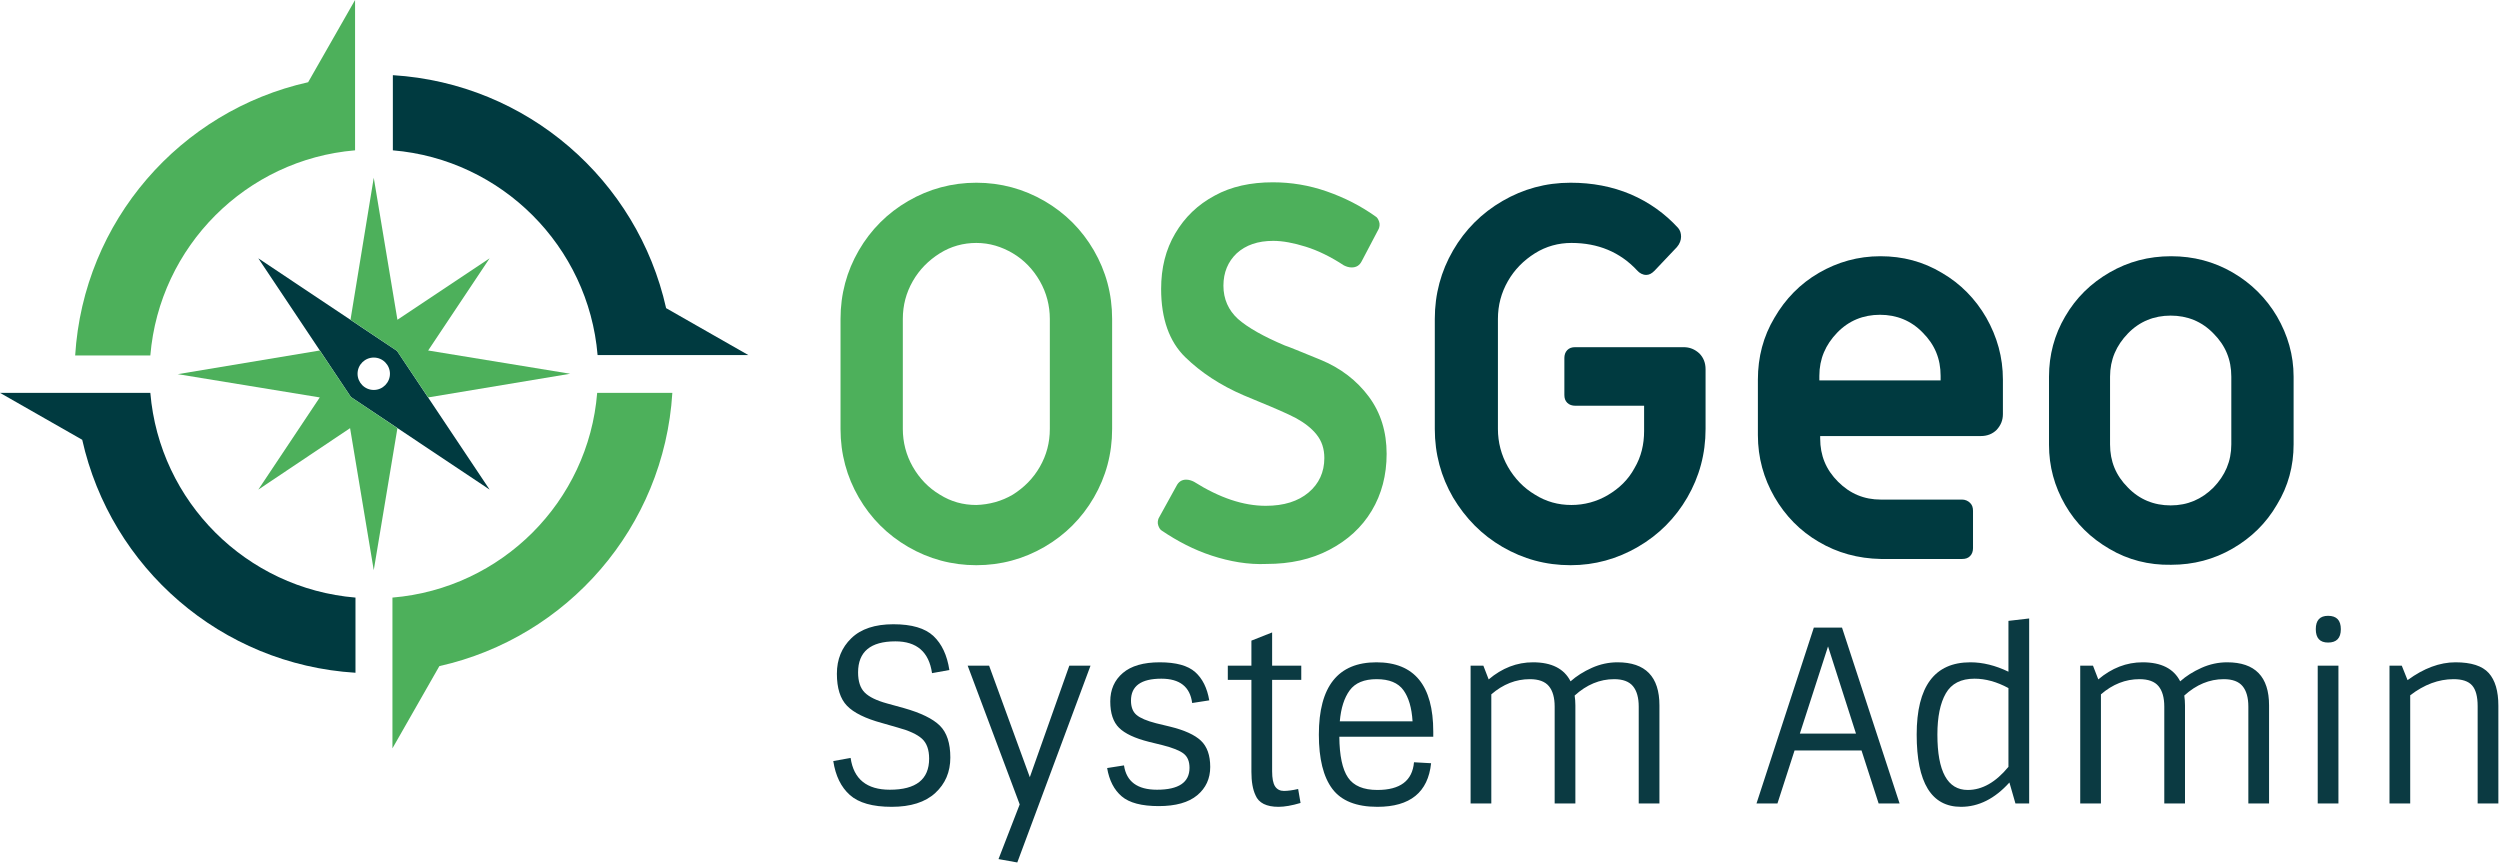 <?xml version="1.0" encoding="UTF-8"?>
<svg width="602px" height="208px" viewBox="0 0 602 208" version="1.1" xmlns="http://www.w3.org/2000/svg" xmlns:xlink="http://www.w3.org/1999/xlink">
    <title>osgeo-system-admin</title>
    <g id="Page-1" stroke="none" stroke-width="1" fill="none" fill-rule="evenodd">
        <g id="osgeo-system-admin" fill-rule="nonzero">
            <g id="System-Admin" transform="translate(200.652, 148.289)" fill="#0B3A42">
                <path d="M16.994,22.214 C21.093,23.374 23.983,24.785 25.665,26.448 C27.347,28.111 28.188,30.672 28.188,34.133 C28.188,37.594 26.98,40.436 24.563,42.659 C22.146,44.882 18.647,45.994 14.065,45.994 C9.483,45.994 6.129,45.047 4.002,43.152 C1.875,41.257 0.541,38.531 -2.84217094e-14,34.974 L4.176,34.22 C4.911,39.324 8.062,41.876 13.63,41.876 C19.933,41.876 23.084,39.382 23.084,34.394 C23.084,32.229 22.504,30.624 21.344,29.58 C20.184,28.536 18.251,27.647 15.544,26.912 L11.716,25.81 C7.733,24.727 4.93,23.345 3.306,21.663 C1.682,19.981 0.87,17.41 0.87,13.949 C0.87,10.488 2.03,7.637 4.35,5.394 C6.67,3.151 10.044,2.03 14.471,2.03 C18.898,2.03 22.117,2.977 24.128,4.872 C26.139,6.767 27.415,9.493 27.956,13.05 L23.78,13.804 C23.045,8.7 20.107,6.148 14.964,6.148 C8.971,6.148 5.974,8.642 5.974,13.63 C5.974,15.795 6.506,17.41 7.569,18.473 C8.632,19.536 10.44,20.416 12.992,21.112 L16.994,22.214 Z" id="Path"></path>
                <polygon id="Path" points="44.312 59.392 39.788 58.58 44.892 45.414 32.364 12.006 37.526 12.006 47.328 38.86 56.84 12.006 61.944 12.006"></polygon>
                <path d="M81.084,26.68 C84.564,27.531 87.048,28.662 88.537,30.073 C90.026,31.484 90.77,33.592 90.77,36.395 C90.77,39.198 89.726,41.47 87.638,43.21 C85.55,44.95 82.457,45.82 78.358,45.82 C74.259,45.82 71.292,45.037 69.455,43.471 C67.618,41.905 66.449,39.633 65.946,36.656 L70.006,36.018 C70.586,39.923 73.235,41.876 77.952,41.876 C83.172,41.876 85.782,40.117 85.782,36.598 C85.782,35.051 85.308,33.911 84.361,33.176 C83.414,32.441 81.722,31.765 79.286,31.146 L75.98,30.334 C72.616,29.483 70.228,28.362 68.817,26.97 C67.406,25.578 66.7,23.461 66.7,20.619 C66.7,17.777 67.705,15.496 69.716,13.775 C71.727,12.054 74.694,11.194 78.619,11.194 C82.544,11.194 85.386,11.977 87.145,13.543 C88.904,15.109 90.035,17.381 90.538,20.358 L86.42,20.996 C85.917,17.091 83.443,15.138 78.996,15.138 C74.124,15.138 71.688,16.897 71.688,20.416 C71.688,21.963 72.133,23.113 73.022,23.867 C73.911,24.621 75.477,25.288 77.72,25.868 L81.084,26.68 Z" id="Path"></path>
                <path d="M95.004,15.428 L95.004,12.006 L100.688,12.006 L100.688,5.974 L105.676,4.002 L105.676,12.006 L112.694,12.006 L112.694,15.428 L105.676,15.428 L105.676,37.41 C105.676,39.15 105.918,40.378 106.401,41.093 C106.884,41.808 107.59,42.166 108.518,42.166 C109.446,42.166 110.587,42.011 111.94,41.702 L112.52,45.066 C110.432,45.685 108.663,45.994 107.213,45.994 C105.763,45.994 104.574,45.762 103.646,45.298 C102.718,44.834 102.061,44.138 101.674,43.21 C101.017,41.818 100.688,39.943 100.688,37.584 L100.688,15.428 L95.004,15.428 Z" id="Path"></path>
                <path d="M131.022,45.994 C125.957,45.994 122.341,44.554 120.176,41.673 C118.011,38.792 116.928,34.433 116.928,28.594 C116.928,16.994 121.549,11.194 130.79,11.194 C139.915,11.194 144.478,16.762 144.478,27.898 L144.478,29.116 L121.858,29.116 C121.897,33.679 122.593,36.956 123.946,38.947 C125.299,40.938 127.658,41.934 131.022,41.934 C136.513,41.934 139.451,39.711 139.838,35.264 L143.956,35.496 C143.221,42.495 138.91,45.994 131.022,45.994 Z M139.49,25.404 C139.297,22.156 138.562,19.652 137.286,17.893 C136.01,16.134 133.864,15.254 130.848,15.254 C127.832,15.254 125.667,16.153 124.352,17.951 C123.037,19.749 122.245,22.233 121.974,25.404 L139.49,25.404 Z" id="Shape"></path>
                <path d="M168.49,11.194 C172.975,11.194 175.991,12.721 177.538,15.776 C178.969,14.5 180.68,13.417 182.671,12.528 C184.662,11.639 186.721,11.194 188.848,11.194 C195.576,11.194 198.94,14.655 198.94,21.576 L198.94,45.182 L193.952,45.182 L193.952,21.866 C193.952,19.701 193.488,18.057 192.56,16.936 C191.632,15.815 190.124,15.254 188.036,15.254 C184.595,15.254 181.424,16.569 178.524,19.198 C178.64,19.971 178.698,20.764 178.698,21.576 L178.698,45.182 L173.71,45.182 L173.71,21.866 C173.71,19.701 173.246,18.057 172.318,16.936 C171.39,15.815 169.863,15.254 167.736,15.254 C164.372,15.254 161.279,16.472 158.456,18.908 L158.456,45.182 L153.468,45.182 L153.468,12.006 L156.542,12.006 L157.818,15.312 C161.066,12.567 164.623,11.194 168.49,11.194 Z" id="Path"></path>
                <path d="M236.118,2.842 L242.904,2.842 L256.766,45.182 L251.72,45.182 L247.602,32.422 L231.478,32.422 L227.36,45.182 L222.314,45.182 L236.118,2.842 Z M239.54,7.366 L232.754,28.362 L246.268,28.362 L239.54,7.366 Z" id="Shape"></path>
                <path d="M271.556,45.994 C264.441,45.994 260.884,40.194 260.884,28.594 C260.884,16.994 265.195,11.194 273.818,11.194 C276.795,11.194 279.85,11.948 282.982,13.456 L282.982,1.218 L287.97,0.638 L287.97,45.182 L284.664,45.182 L283.214,40.136 C279.695,44.041 275.809,45.994 271.556,45.994 Z M273.18,41.934 C276.66,41.934 279.927,40.078 282.982,36.366 L282.982,17.4 C280.198,15.892 277.472,15.138 274.804,15.138 C271.556,15.138 269.255,16.317 267.902,18.676 C266.549,21.035 265.872,24.341 265.872,28.594 C265.872,37.487 268.308,41.934 273.18,41.934 Z" id="Shape"></path>
                <path d="M315.288,11.194 C319.773,11.194 322.789,12.721 324.336,15.776 C325.767,14.5 327.478,13.417 329.469,12.528 C331.46,11.639 333.519,11.194 335.646,11.194 C342.374,11.194 345.738,14.655 345.738,21.576 L345.738,45.182 L340.75,45.182 L340.75,21.866 C340.75,19.701 340.286,18.057 339.358,16.936 C338.43,15.815 336.922,15.254 334.834,15.254 C331.393,15.254 328.222,16.569 325.322,19.198 C325.438,19.971 325.496,20.764 325.496,21.576 L325.496,45.182 L320.508,45.182 L320.508,21.866 C320.508,19.701 320.044,18.057 319.116,16.936 C318.188,15.815 316.661,15.254 314.534,15.254 C311.17,15.254 308.077,16.472 305.254,18.908 L305.254,45.182 L300.266,45.182 L300.266,12.006 L303.34,12.006 L304.616,15.312 C307.864,12.567 311.421,11.194 315.288,11.194 Z" id="Path"></path>
                <path d="M357.454,12.006 L362.442,12.006 L362.442,45.182 L357.454,45.182 L357.454,12.006 Z M359.948,6.438 C357.976,6.438 356.99,5.365 356.99,3.219 C356.99,1.073 357.976,0 359.948,0 C361.997,0 363.022,1.073 363.022,3.219 C363.022,5.365 361.997,6.438 359.948,6.438 Z" id="Shape"></path>
                <path d="M379.088,15.486 C382.993,12.625 386.841,11.194 390.63,11.194 C394.419,11.194 397.087,12.054 398.634,13.775 C400.181,15.496 400.954,18.115 400.954,21.634 L400.954,45.182 L395.966,45.182 L395.966,21.75 C395.966,19.43 395.521,17.767 394.632,16.762 C393.743,15.757 392.254,15.254 390.166,15.254 C386.57,15.254 383.09,16.549 379.726,19.14 L379.726,45.182 L374.738,45.182 L374.738,12.006 L377.696,12.006 L379.088,15.486 Z" id="Path"></path>
            </g>
            <g id="osgeo">
                <path d="M218.7,131.7 C213.7,128.8 209.7,124.8 206.8,119.8 C203.9,114.8 202.4,109.3 202.4,103.3 L202.4,76.8 C202.4,70.8 203.9,65.3 206.8,60.3 C209.7,55.3 213.7,51.3 218.7,48.4 C223.7,45.5 229.2,44 235.1,44 C241,44 246.5,45.5 251.5,48.4 C256.5,51.3 260.5,55.3 263.4,60.3 C266.3,65.3 267.8,70.8 267.8,76.8 L267.8,103.3 C267.8,109.3 266.3,114.8 263.4,119.8 C260.5,124.8 256.5,128.8 251.5,131.7 C246.5,134.6 241,136.1 235.1,136.1 C229.2,136.1 223.7,134.6 218.7,131.7 M243.9,119.1 C246.6,117.4 248.8,115.2 250.4,112.4 C252,109.6 252.8,106.6 252.8,103.3 L252.8,76.8 C252.8,73.6 252,70.5 250.4,67.7 C248.8,64.9 246.6,62.6 243.9,61 C241.2,59.4 238.3,58.5 235.1,58.5 C232,58.5 229,59.3 226.3,61 C223.6,62.7 221.4,64.9 219.8,67.7 C218.2,70.5 217.4,73.5 217.4,76.8 L217.4,103.3 C217.4,106.5 218.2,109.6 219.8,112.4 C221.4,115.2 223.6,117.5 226.3,119.1 C229,120.8 231.9,121.6 235.1,121.6 C238.2,121.5 241.2,120.7 243.9,119.1" id="Shape" fill="#4DB05B"></path>
                <path d="M291.8,133.8 C287.5,132.4 283.5,130.3 279.8,127.8 C279.4,127.6 279.1,127.1 278.9,126.5 C278.7,125.9 278.8,125.3 279,124.8 L283.3,117 C283.8,116 284.6,115.5 285.6,115.5 C286.3,115.5 286.9,115.7 287.5,116 C293.7,119.9 299.4,121.8 304.8,121.8 C309.2,121.8 312.6,120.7 315.1,118.6 C317.6,116.5 318.9,113.7 318.9,110.3 C318.9,108.1 318.3,106.2 317,104.6 C315.8,103.1 314.1,101.8 312.1,100.7 C310,99.6 307,98.3 303.1,96.7 L299.5,95.2 C293.9,92.8 289.2,89.7 285.4,86 C281.6,82.3 279.6,76.8 279.6,69.6 C279.6,64.5 280.7,60.1 283,56.2 C285.3,52.3 288.4,49.3 292.5,47.1 C296.5,44.9 301.2,43.9 306.5,43.9 C310.9,43.9 315.2,44.6 319.5,46.1 C323.8,47.6 327.7,49.6 331.2,52.1 C331.6,52.3 331.9,52.8 332.1,53.4 C332.3,54 332.2,54.6 332,55.1 L327.9,62.9 C327.4,63.9 326.6,64.4 325.5,64.4 C324.8,64.4 324.2,64.2 323.6,63.9 C320.4,61.8 317.3,60.3 314.4,59.4 C311.5,58.5 308.9,58 306.6,58 C302.9,58 300,59 297.8,61 C295.7,63 294.6,65.6 294.6,68.8 C294.6,72 295.8,74.7 298.1,76.8 C300.5,78.9 304.2,81 309.4,83.2 C310.1,83.4 313,84.6 317.9,86.6 C322.8,88.6 326.7,91.6 329.6,95.5 C332.5,99.4 333.9,104 333.9,109.3 C333.9,114.4 332.7,119 330.3,123 C327.9,127 324.5,130.1 320.1,132.4 C315.7,134.7 310.7,135.8 305,135.8 C300.5,136 296.1,135.2 291.8,133.8" id="Shape" fill="#4DB05B"></path>
                <path d="M361.8,131.7 C356.8,128.8 352.9,124.8 349.9,119.8 C347,114.8 345.5,109.3 345.5,103.3 L345.5,76.8 C345.5,70.8 347,65.3 349.9,60.3 C352.8,55.3 356.8,51.3 361.8,48.4 C366.8,45.5 372.2,44 378.2,44 C383.4,44 388.2,44.9 392.7,46.8 C397.1,48.7 400.9,51.4 404.1,54.9 C404.6,55.5 404.8,56.2 404.8,57 C404.8,57.8 404.5,58.7 403.8,59.5 L398.4,65.2 C397.7,65.9 397.1,66.2 396.4,66.2 C395.6,66.2 394.8,65.8 394.2,65.1 C390.1,60.7 384.8,58.5 378.4,58.5 C375.3,58.5 372.3,59.3 369.6,61 C366.9,62.7 364.7,64.9 363.1,67.7 C361.5,70.5 360.7,73.5 360.7,76.8 L360.7,103.3 C360.7,106.5 361.5,109.6 363.1,112.4 C364.7,115.2 366.9,117.5 369.6,119.1 C372.3,120.8 375.2,121.6 378.4,121.6 C381.5,121.6 384.5,120.8 387.2,119.2 C389.9,117.6 392.1,115.5 393.6,112.7 C395.2,110 395.9,107 395.9,103.8 L395.9,97.7 L379.3,97.7 C378.6,97.7 377.9,97.5 377.4,97 C376.9,96.5 376.7,95.9 376.7,95.1 L376.7,86.2 C376.7,85.5 376.9,84.8 377.4,84.3 C377.9,83.8 378.5,83.6 379.3,83.6 L405.4,83.6 C406.9,83.6 408.1,84.1 409.2,85.1 C410.2,86.1 410.7,87.4 410.7,88.9 L410.7,103.3 C410.7,109.3 409.2,114.8 406.3,119.8 C403.4,124.8 399.4,128.8 394.4,131.7 C389.4,134.6 384,136.1 378.2,136.1 C372.2,136.1 366.8,134.6 361.8,131.7" id="Shape" fill="#003A40"></path>
                <path d="M438,130.5 C433.5,127.9 429.9,124.2 427.3,119.7 C424.7,115.2 423.3,110.2 423.3,104.8 L423.3,91.4 C423.3,86 424.6,81 427.3,76.5 C429.9,72 433.5,68.3 438,65.7 C442.5,63.1 447.4,61.7 452.8,61.7 C458.2,61.7 463.1,63 467.6,65.7 C472.1,68.3 475.7,72 478.3,76.5 C480.9,81.1 482.3,86 482.3,91.4 L482.3,99.7 C482.3,101.2 481.8,102.4 480.8,103.5 C479.8,104.5 478.5,105 477,105 L438.3,105 L438.3,105.6 C438.3,109.7 439.7,113.1 442.6,116 C445.5,118.9 448.9,120.3 452.9,120.3 L472.5,120.3 C473.2,120.3 473.9,120.6 474.4,121.1 C474.9,121.6 475.1,122.2 475.1,123 L475.1,132 C475.1,132.7 474.9,133.4 474.4,133.9 C473.9,134.4 473.3,134.6 472.5,134.6 L452.9,134.6 C447.4,134.5 442.4,133.1 438,130.5 L438,130.5 Z M467.3,91.6 L467.3,90.5 C467.3,86.4 465.9,83 463,80.1 C460.2,77.2 456.7,75.8 452.7,75.8 C448.7,75.8 445.2,77.2 442.4,80.1 C439.6,83 438.1,86.4 438.1,90.5 L438.1,91.6 L467.3,91.6 Z" id="Shape" fill="#003A40"></path>
                <path d="M508,132.2 C503.5,129.6 499.9,126.1 497.3,121.6 C494.7,117.1 493.4,112.3 493.4,107.1 L493.4,90.7 C493.4,85.5 494.7,80.6 497.3,76.2 C499.9,71.7 503.5,68.2 508,65.6 C512.5,63 517.4,61.7 522.8,61.7 C528.2,61.7 533.1,63 537.6,65.6 C542.1,68.2 545.7,71.8 548.3,76.2 C550.9,80.7 552.3,85.5 552.3,90.7 L552.3,107 C552.3,112.2 551,117.1 548.3,121.5 C545.7,126 542.1,129.5 537.6,132.1 C533.1,134.7 528.2,136 522.8,136 C517.4,136.1 512.4,134.8 508,132.2 M533,117.4 C535.8,114.5 537.3,111.1 537.3,107 L537.3,90.7 C537.3,86.6 535.9,83.2 533,80.3 C530.2,77.4 526.7,76 522.7,76 C518.7,76 515.2,77.4 512.4,80.3 C509.6,83.2 508.1,86.6 508.1,90.7 L508.1,107 C508.1,111.1 509.5,114.5 512.4,117.4 C515.2,120.3 518.7,121.7 522.7,121.7 C526.8,121.7 530.2,120.2 533,117.4" id="Shape" fill="#003A40"></path>
                <path d="M85.5,36.2 L85.5,18.2 L85.5,0 L74.2,19.8 C43.4,26.7 20.1,53.2 18.1,85.6 L36.2,85.6 C38.4,59.3 59.3,38.4 85.5,36.2" id="Shape" fill="#4DB05B"></path>
                <path d="M36.2,94.6 L18.2,94.6 L0,94.6 L19.8,105.9 C26.7,136.7 53.2,160 85.6,162 L85.6,143.9 C59.3,141.7 38.4,120.8 36.2,94.6" id="Shape" fill="#003A40"></path>
                <path d="M143.9,85.5 L162,85.5 L180.2,85.5 L160.4,74.2 C153.5,43.4 127,20.1 94.6,18.1 L94.6,36.2 C120.8,38.4 141.7,59.3 143.9,85.5" id="Shape" fill="#003A40"></path>
                <path d="M94.5,143.9 L94.5,162 L94.5,180.2 L105.8,160.4 C136.6,153.5 159.9,127 161.9,94.6 L143.8,94.6 C141.7,120.8 120.8,141.7 94.5,143.9" id="Shape" fill="#4DB05B"></path>
                <path d="M95.6,84.5 L62.2,62.2 L84.5,95.6 L117.9,117.9 L95.6,84.5 Z M90,93.9 C87.8,93.9 86.1,92.1 86.1,90 C86.1,87.8 87.9,86.1 90,86.1 C92.2,86.1 93.9,87.9 93.9,90 C93.9,92.1 92.2,93.9 90,93.9 L90,93.9 Z" id="Shape" fill="#003A40"></path>
                <polygon id="Shape" fill="#4DB05B" points="84.5 95.6 77 84.4 42.8 90.1 77 95.7 62.2 117.9 84.3 103.1 90 137.3 95.7 103.1"></polygon>
                <polygon id="Shape" fill="#4DB05B" points="103.1 84.4 117.9 62.2 95.7 77 90 42.8 84.4 77 95.6 84.5 103.1 95.7 137.3 90"></polygon>
            </g>
        </g>
    </g>
</svg>